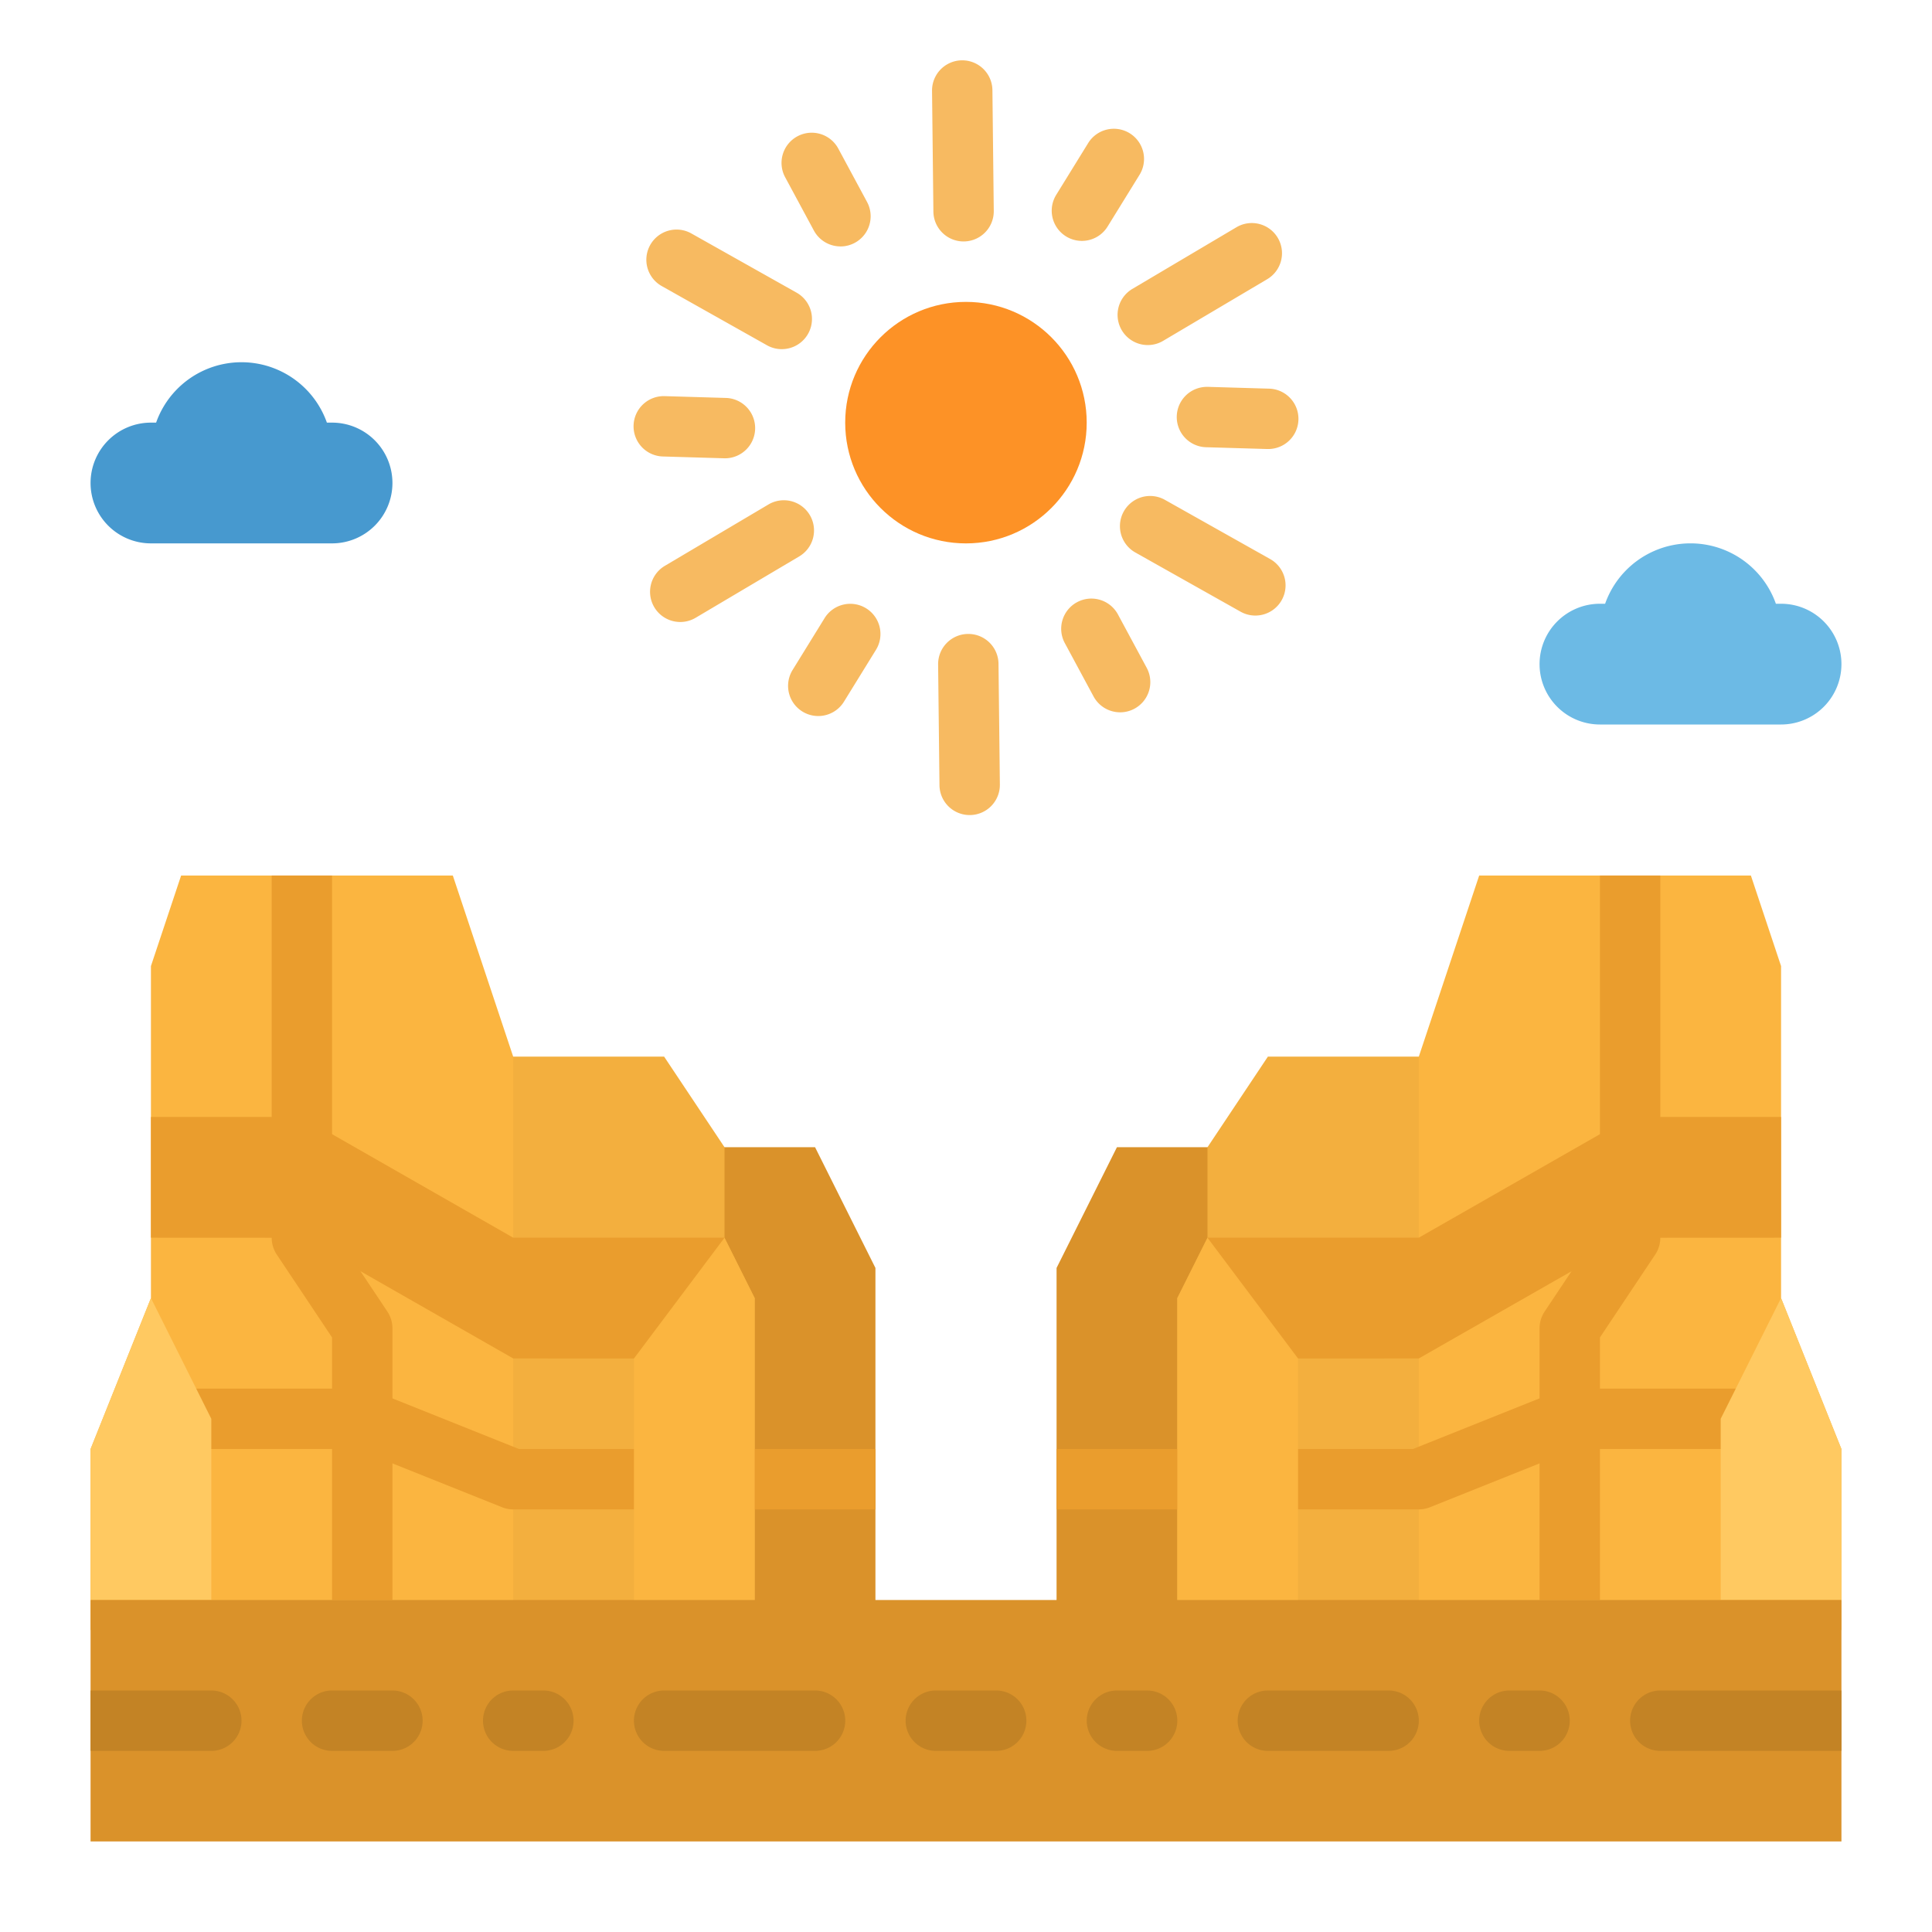 <svg height="512" viewBox="0 0 512 512" width="512" xmlns="http://www.w3.org/2000/svg"><g id="flat"><path d="m280 336.02v95.98h40v-87.98l8-16v-24h-32z" fill="#da922a"/><path d="m232 336.02v95.98h-40v-87.98l-8-16v-24h32z" fill="#da922a"/><path d="m384 280.019h-48l-16 24v24l-8 16v87.981h72z" fill="#f3af3e"/><path d="m128 280.019h48l16 24v24l8 16v87.981h-72z" fill="#f3af3e"/><circle cx="255.987" cy="112.005" fill="#fd9226" r="32"/><g fill="#f7ba61"><path d="m286.707 63.84a8 8 0 0 1 -6.8-12.2l8.411-13.627a8 8 0 1 1 13.616 8.4l-8.412 13.627a7.994 7.994 0 0 1 -6.815 3.8z"/><path d="m222.734 65.3a8 8 0 0 1 -7.049-4.208l-7.595-14.092a8 8 0 1 1 14.086-7.588l7.595 14.1a8 8 0 0 1 -7.037 11.8z"/><path d="m192.005 121.446c-.079 0-.159 0-.239 0l-16.008-.471a8 8 0 1 1 .471-15.992l16.007.471a8 8 0 0 1 -.231 16z"/><path d="m216.841 189.757a8 8 0 0 1 -6.8-12.2l8.411-13.627a8 8 0 1 1 13.615 8.4l-8.411 13.627a8 8 0 0 1 -6.815 3.8z"/><path d="m296.849 188.768a8 8 0 0 1 -7.05-4.208l-7.595-14.1a8 8 0 1 1 14.086-7.588l7.595 14.1a8 8 0 0 1 -7.036 11.8z"/><path d="m335.985 118.993c-.079 0-.159 0-.239 0l-16.008-.47a8 8 0 0 1 .232-16h.239l16.008.471a8 8 0 0 1 -.232 16z"/><path d="m304.177 91.444a8 8 0 0 1 -4.085-14.883l27.531-16.309a8 8 0 1 1 8.154 13.766l-27.531 16.308a7.96 7.96 0 0 1 -4.069 1.118z"/><path d="m255.359 63.987a8 8 0 0 1 -8-7.91l-.358-32a8 8 0 0 1 16-.18l.358 32a8 8 0 0 1 -7.909 8.089z"/><path d="m207.173 92.529a7.973 7.973 0 0 1 -3.916-1.028l-27.89-15.689a8 8 0 0 1 7.846-13.946l27.89 15.69a8 8 0 0 1 -3.93 14.973z"/><path d="m180.282 164.835a8 8 0 0 1 -4.085-14.884l27.532-16.309a8 8 0 0 1 8.154 13.765l-27.531 16.31a7.961 7.961 0 0 1 -4.07 1.118z"/><path d="m256.97 216a8 8 0 0 1 -8-7.91l-.359-32a8 8 0 0 1 7.912-8.09h.092a8 8 0 0 1 8 7.91l.359 32a8 8 0 0 1 -7.912 8.09z"/><path d="m332.677 163.13a7.972 7.972 0 0 1 -3.915-1.028l-27.89-15.69a8 8 0 1 1 7.846-13.945l27.889 15.689a8 8 0 0 1 -3.93 14.974z"/></g><path d="m136 280.02v151.98h-112v-47.98l16-40v-88l8-24h72z" fill="#fbb540"/><path d="m177 360.019-41-.019-56-31.981-40-.019v-32h40l56 32h56z" fill="#ea9d2d"/><path d="m232 384v16h-96a7.925 7.925 0 0 1 -2.97-.57l-38.57-15.43h-45.46a8 8 0 0 1 0-16h47a7.925 7.925 0 0 1 2.97.57l38.57 15.43z" fill="#ea9d2d"/><path d="m472 160h-1.371a24 24 0 0 0 -45.258 0h-1.371a16 16 0 0 0 -16 16 16 16 0 0 0 16 16h48a16 16 0 0 0 16-16 16 16 0 0 0 -16-16z" fill="#6cbae5"/><path d="m88 112h-1.371a24 24 0 0 0 -45.258 0h-1.371a16 16 0 0 0 -16 16 16 16 0 0 0 16 16h48a16 16 0 0 0 16-16 16 16 0 0 0 -16-16z" fill="#4799cf"/><path d="m104 352.02v72h-16v-69.58l-14.66-21.98a8.066 8.066 0 0 1 -1.34-4.44v-96h16v93.58l14.66 21.98a8.066 8.066 0 0 1 1.34 4.44z" fill="#ea9d2d"/><path d="m168 432v-71.981l24-32 8 16v87.981z" fill="#fbb540"/><path d="m40 344 16 32v48.019h-32v-40z" fill="#ffc961"/><path d="m376 280.02v151.98h112v-47.98l-16-40v-88l-8-24h-72z" fill="#fbb540"/><path d="m335 360.019 41-.019 56-31.981 40-.019v-32h-40l-56 32h-56z" fill="#ea9d2d"/><path d="m280 384v16h96a7.925 7.925 0 0 0 2.97-.57l38.57-15.43h45.46a8 8 0 0 0 0-16h-47a7.925 7.925 0 0 0 -2.97.57l-38.57 15.43z" fill="#ea9d2d"/><path d="m408 352.02v72h16v-69.58l14.66-21.98a8.066 8.066 0 0 0 1.34-4.44v-96h-16v93.58l-14.66 21.98a8.066 8.066 0 0 0 -1.34 4.44z" fill="#ea9d2d"/><path d="m344 432v-71.981l-24-32-8 16v87.981z" fill="#fbb540"/><path d="m472 344-16 32v48.019h32v-40z" fill="#ffc961"/><path d="m24 424.02h464v63.98h-464z" fill="#da922a"/><path d="m264 464h-16a8 8 0 0 1 0-16h16a8 8 0 0 1 0 16z" fill="#c38325"/><path d="m304 464h-8a8 8 0 0 1 0-16h8a8 8 0 0 1 0 16z" fill="#c38325"/><path d="m408 464h-8a8 8 0 0 1 0-16h8a8 8 0 0 1 0 16z" fill="#c38325"/><path d="m104 464h-16a8 8 0 0 1 0-16h16a8 8 0 0 1 0 16z" fill="#c38325"/><path d="m144 464h-8a8 8 0 0 1 0-16h8a8 8 0 0 1 0 16z" fill="#c38325"/><path d="m368 464h-32a8 8 0 0 1 0-16h32a8 8 0 0 1 0 16z" fill="#c38325"/><path d="m488 448v16h-48a8 8 0 0 1 0-16z" fill="#c38325"/><path d="m216 464h-40a8 8 0 0 1 0-16h40a8 8 0 0 1 0 16z" fill="#c38325"/><path d="m64 456a8 8 0 0 1 -8 8h-32v-16h32a8 8 0 0 1 8 8z" fill="#c38325"/></g></svg>